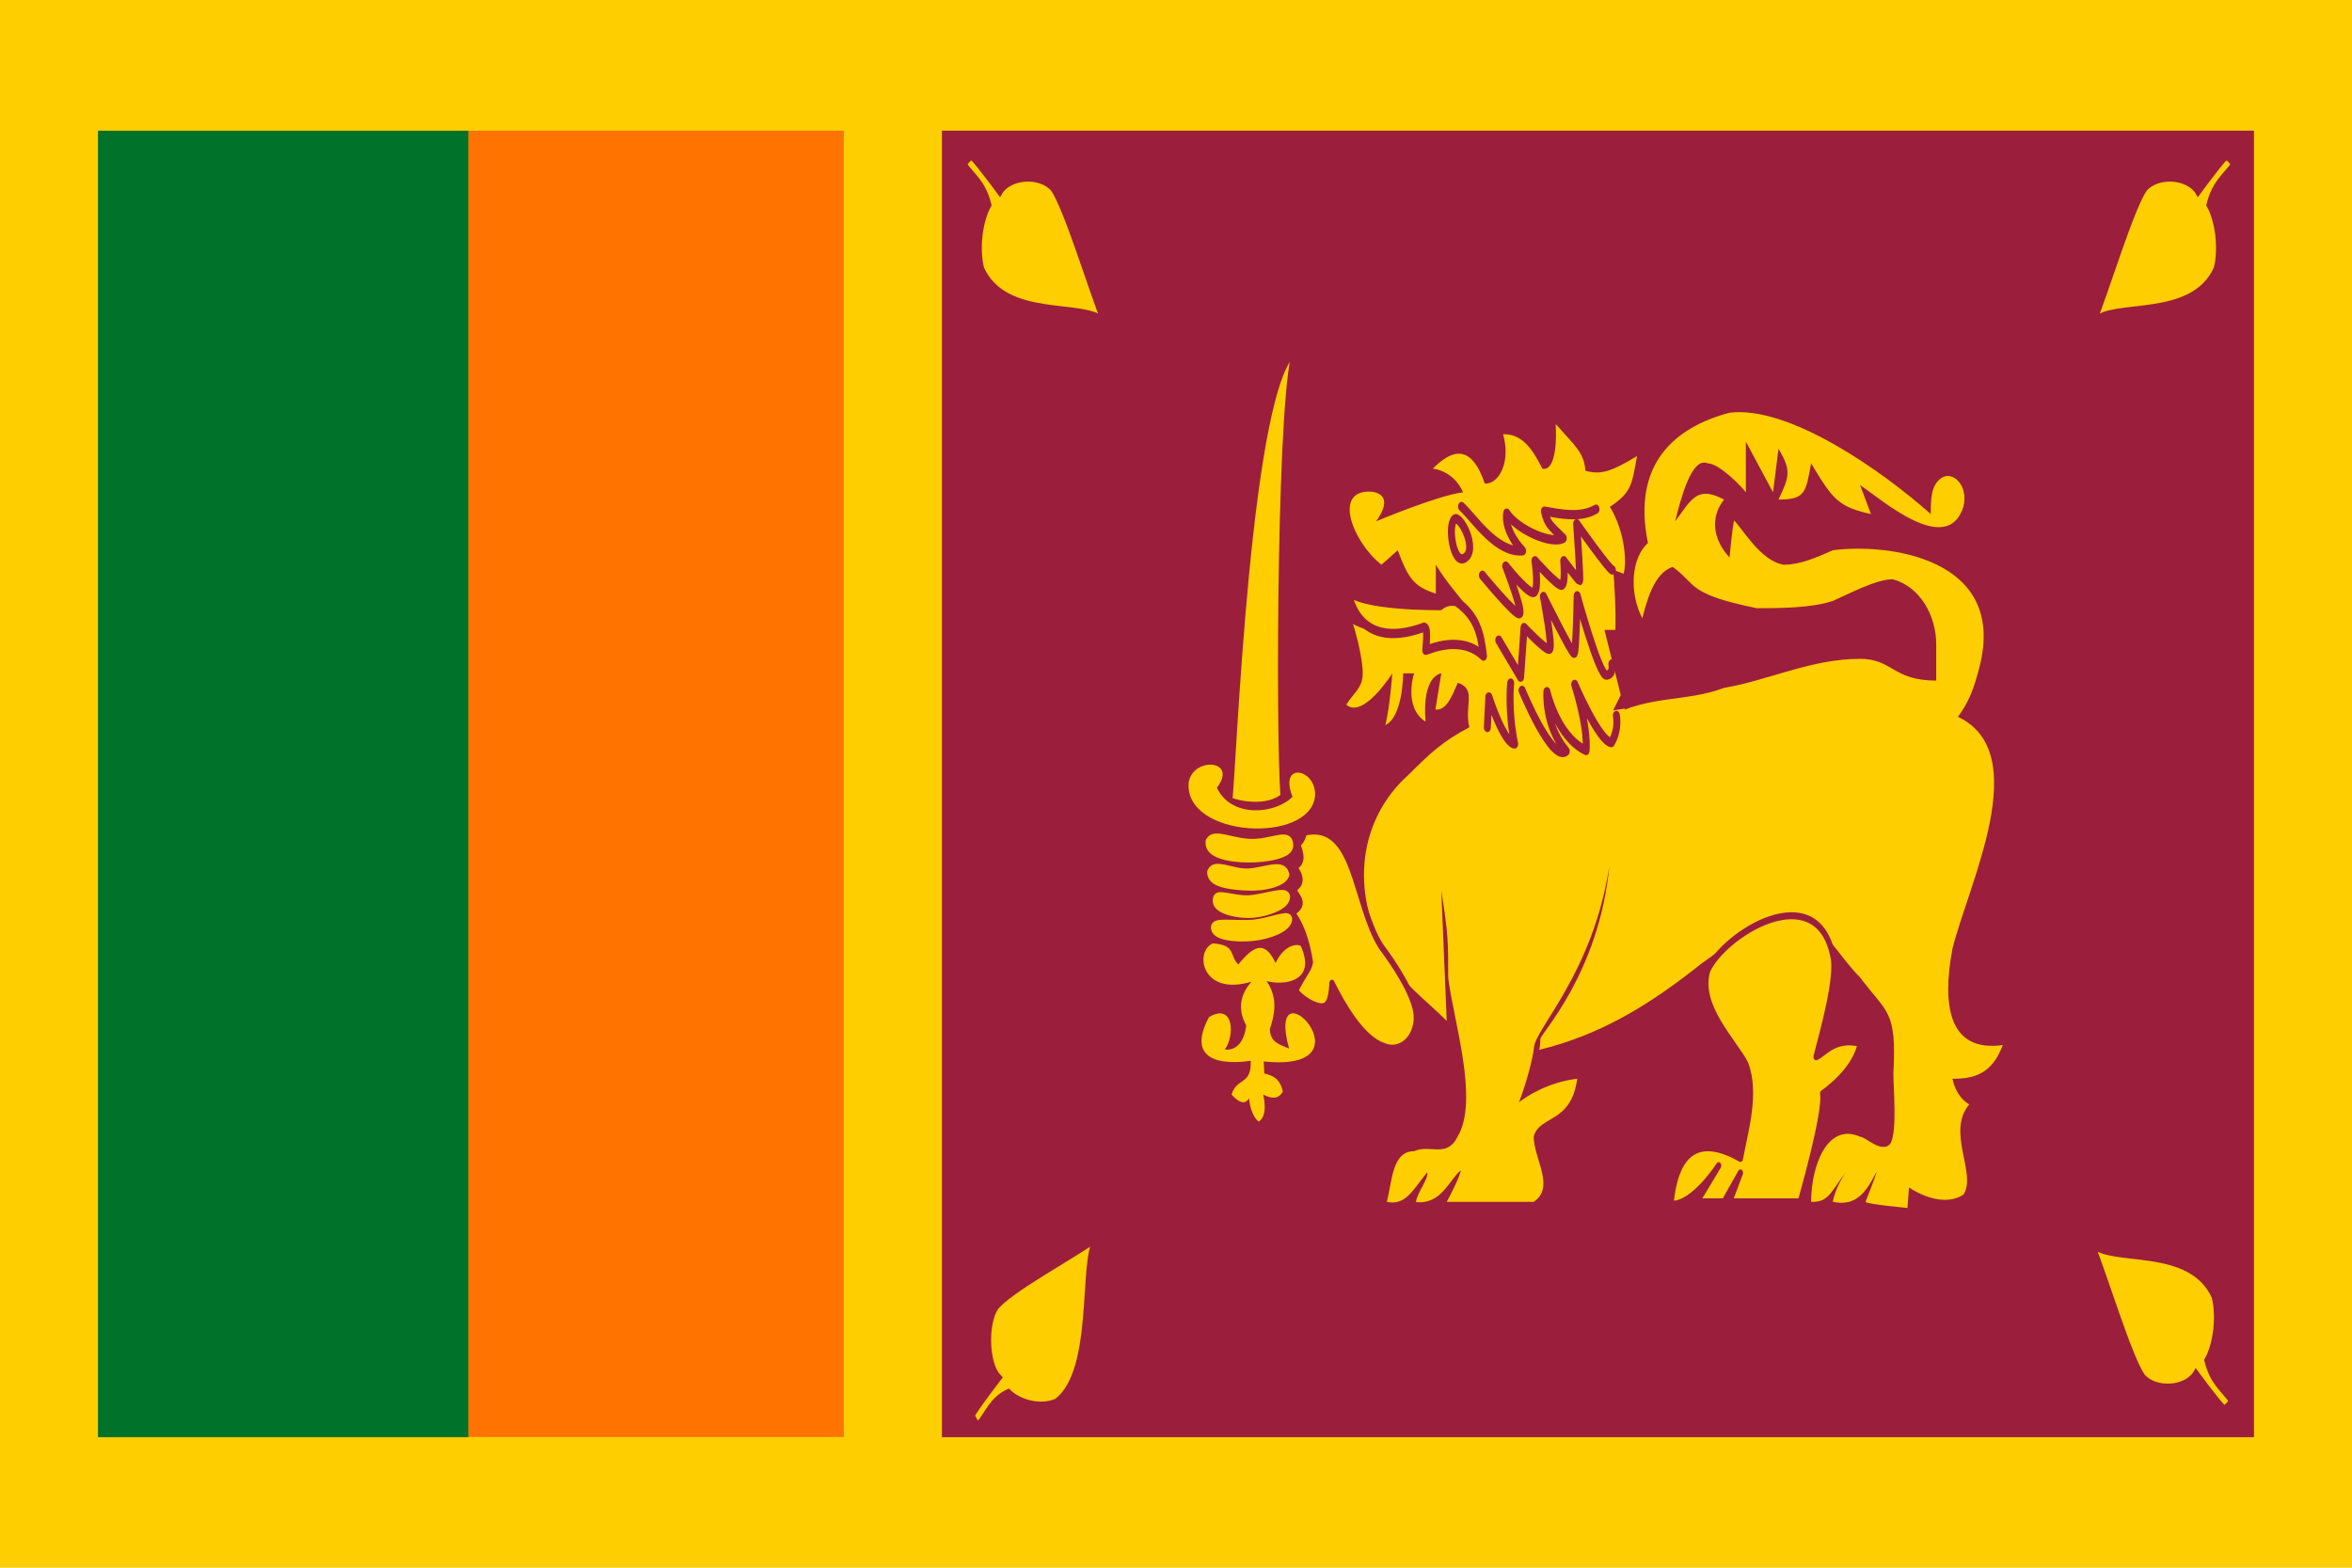 <?xml version="1.0" encoding="UTF-8" standalone="no"?>
<!-- Created with Inkscape (http://www.inkscape.org/) -->

<svg
   xmlns:dc="http://purl.org/dc/elements/1.1/"
   xmlns:cc="http://creativecommons.org/ns#"
   xmlns:rdf="http://www.w3.org/1999/02/22-rdf-syntax-ns#"
   xmlns:svg="http://www.w3.org/2000/svg"
   xmlns="http://www.w3.org/2000/svg"
   xmlns:sodipodi="http://sodipodi.sourceforge.net/DTD/sodipodi-0.dtd"
   xmlns:inkscape="http://www.inkscape.org/namespaces/inkscape"
   height="600"
   id="svg551"
   version="1.0"
   width="900"
   x="0"
   y="0"
   sodipodi:version="0.32"
   inkscape:version="0.47 r22583"
   sodipodi:docname="Flag_of_Sri_Lanka.svg">
  <sodipodi:namedview
     inkscape:window-height="779"
     inkscape:window-width="805"
     inkscape:pageshadow="2"
     inkscape:pageopacity="0.0"
     borderopacity="1.0"
     bordercolor="#666666"
     pagecolor="#ffffff"
     id="base"
     inkscape:zoom="0.67027778"
     inkscape:cx="500.24036"
     inkscape:cy="248.03149"
     inkscape:window-x="154"
     inkscape:window-y="203"
     inkscape:current-layer="svg551"
     showgrid="false"
     inkscape:window-maximized="0" />
  <defs
     id="defs553">
    <inkscape:perspective
       sodipodi:type="inkscape:persp3d"
       inkscape:vp_x="0 : 250 : 1"
       inkscape:vp_y="0 : 1000 : 0"
       inkscape:vp_z="1000 : 250 : 1"
       inkscape:persp3d-origin="500 : 166.66667 : 1"
       id="perspective2856" />
  </defs>
  <rect
     height="600"
     id="rect628"
     style="font-size:12px;fill:#ffce00;fill-opacity:1;fill-rule:evenodd;stroke-width:1pt"
     width="900"
     x="0"
     y="0" />
  <rect
     height="499.957"
     id="rect626"
     style="font-size:12px;fill:#ff7300;fill-opacity:1;fill-rule:evenodd;stroke-width:1pt"
     width="143.816"
     x="179.086"
     y="50.022" />
  <rect
     height="500.035"
     id="rect625"
     style="font-size:12px;fill:#007229;fill-opacity:1;fill-rule:evenodd;stroke-width:1pt"
     width="141.706"
     x="37.497"
     y="50.022" />
  <rect
     height="500.048"
     id="rect627"
     style="font-size:12px;fill:#9c1e3d;fill-opacity:1;fill-rule:evenodd;stroke-width:1pt"
     width="502.055"
     x="360.439"
     y="50.006" />
  <g
     id="g602"
     transform="matrix(2.083,0,0,2.777,0,-8.52e-5)">
    <path
       d="m 267.945,101.345 3.555,0.091 c 0,0 -4.01,3.372 -3.099,7.929 4.193,-6.197 5.742,-5.013 5.742,-5.013 -1.276,1.367 -3.737,3.281 -1.823,7.474 1.641,-4.284 5.013,-7.565 5.013,-7.565 0,0 -0.912,4.739 1.093,9.114 1.458,-4.375 3.919,-8.111 3.919,-8.111 0,0 -0.364,4.739 1.732,6.47 1.64,-1.458 2.734,-5.195 2.734,-5.195 0,0 3.099,5.469 5.013,6.289 1.549,-3.737 1.549,-6.653 1.549,-6.653 0,0 6.38,4.557 11.483,1.914 -4.557,-1.64 -6.106,-5.468 -6.106,-5.468 0,0 8.294,3.645 11.848,2.005 -3.464,-2.644 -11.574,-6.562 -11.574,-6.562 0,0 6.015,2.187 7.746,1.641 -0.82,-1.185 -3.463,-2.643 -3.463,-2.643"
       id="path579"
       style="fill:#ffce00;fill-opacity:1;fill-rule:evenodd;stroke:#9c1e3d;stroke-width:0.962pt;stroke-linecap:round;stroke-linejoin:round;stroke-opacity:1" />
    <path
       d="m 317.72,56.88 c 10.99,-1 27.97,7.98 36.97,13.97 0,-2 0,-3.99 1.99,-4.99 2,-1 5,1 4,3.99 -3,6.98 -14.99,-1 -18.98,-2.99 0,0 2,3.99 2,3.99 -6,-1 -7,-2 -10.99,-6.99 -1,3.99 -1,4.99 -6,4.99 1.88,-2.96 2.51,-3.95 0,-6.98 0,0 -1,5.98 -1,5.98 0,0 -4.99,-6.98 -4.99,-6.98 0,0 0,6.98 0,6.98 -1,-0.99 -5,-3.99 -7,-3.99 -2.99,-1 -4.99,4.99 -5.99,7.99 3,-3 3.99,-4.99 8.99,-3 -2.71,2.56 -1.92,5.63 1,7.98 0,0 0.52,-4.15 0.84,-5.1 1.59,1.19 4.96,5.66 9.15,6.1 3,0 6,-1 8.99,-1.99 9.99,-1 31.97,0.99 26.98,15.96 -1,3 -2,4.99 -4,6.99 13.99,4.99 2,22.95 -1,31.93 -2,7.98 -0.61,14.34 9.24,13.31 -1.99,3.99 -5.24,4.65 -9.24,4.65 0,0 0.5,2.4 3.07,3.53 -4.27,3.83 1.48,9.57 -1.07,12.44 -4.3,2.06 -9.99,-1 -9.99,-1 0,0 -0.28,2.83 -0.28,2.83 0,0 -7.55,-0.52 -7.71,-0.84 0,0 2.15,-4.02 1.99,-4.1 -2,2.99 -3.91,4.74 -7.99,4.1 0,0 0.32,-1.88 2.55,-4.26 -3.03,3.02 -3.36,4.34 -6.54,4.26 0,-4.99 2.99,-10.97 8.99,-8.98 1,0 4.15,2.48 5.63,0.88 1.2,-1.72 0.49,-7.54 0.49,-9.54 0.63,-8.82 -1.13,-8.3 -6.12,-13.29 -4,-2.99 -6.922,-7.574 -11.912,-8.574 -5,-1 -13.068,4.584 -17.068,6.574 -9.99,5.99 -18.98,9.98 -29.97,11.98 0,0 0.217,-0.51 0.217,-1.508 0,-0.673 10.787,-9.069 12.674,-23.81 -2.953,14.549 -13.441,22.235 -13.836,24.938 -0.394,2.704 -2.536,7.317 -2.796,7.619 1.297,-0.778 5.458,-2.817 10.731,-3.249 -1.137,6.249 -6.99,4.99 -7.99,7.98 0,3 4,6.99 0,8.98 0,0 -15.98,0 -15.98,0 0,0 2.459,-3.404 2.576,-4.342 -2.151,1.305 -3.516,4.73 -8.227,4.379 0.172,-1.288 2.428,-3.305 2.049,-4.097 -2.695,2.5 -3.96,4.607 -7.398,4.06 1,-2.99 1,-6.98 5,-6.98 3,-1 6,1 7.99,-2 4,-4.99 -0.729,-15.906 -1.719,-21.896 0,-4.99 0.015,-5.936 -1.271,-12.024 0,0 1,17.96 1,17.96 -4,-3 -8,-4.99 -11,-8.98 -6.99,-8.98 -4.99,-18.96 4,-24.95 4,-2.99 6.16,-4.55 11.16,-6.54 -1,-3 1.42,-5.21 -2.12,-6.14 -1.06,1.85 -2.1,3.87 -4.12,3.7 0,0 1.08,-4.99 1.08,-4.99 0,0 -3.6,0.22 -2.89,6.66 -4.14,-1.99 -2.11,-6.66 -2.11,-6.66 0,0 -2,0 -2,0 0,0 -0.01,5.94 -3.27,7.14 0.88,-2.79 1.27,-7.14 1.27,-7.14 0,0 -5.35,6.38 -8.46,4.31 1.83,-2.07 3.25,-2.41 3,-4.91 -0.24,-2.49 -1.53,-5.702 -1.764,-6.21 1.132,0.547 8.669,2.797 13.396,0.453 -0.313,1.562 -0.172,3.367 -0.172,3.367 4.99,-1 5.99,-1 10.99,0.99 -1,-6.98 -5,-7.98 -8.99,-12.97 0,0 0,3.99 0,3.99 -4,-0.99 -5,-1.99 -7,-5.98 0,0 -2.99,1.99 -2.99,1.99 -5.27,-3.11 -9.16,-10.49 -1.68,-10.06 4.46,0.56 0.68,4.08 0.68,4.08 0,0 11.44,-3.6 15.98,-4 0,0 -1.32,-2.79 -5.54,-3.27 3.5,-2.63 7.02,-3.48 9.54,2.06 2.51,0.14 4.85,-2.88 3.36,-6.8 3.71,-0.06 5.54,2.29 7.23,4.76 1.38,0.25 2.77,-1.2 2.44,-6.16 3.5,2.99 5.22,3.91 5.45,6.43 2.98,0.66 5,-0.01 9.49,-2.01 -0.99,4 -0.99,4.99 -4.99,6.99 2.82,3.485 3.117,7.691 2.526,9.22 -0.979,-0.284 -1.223,-0.348 -1.918,-0.538 0.217,1.542 0.53,5.783 0.392,8.278 0,0 -2,0 -2,0 0,0 3,8.98 3,8.98 0,0 -2,3 -2,3 6.99,-3 13.99,-2 20.98,-3.99 7.99,-1 15.99,-4 24.98,-4 5.99,0 5.99,3 13.99,3 0,-2 0,-3 0,-4.99 0,-3.99 -3,-7.98 -8,-8.98 -2.99,0 -7.99,1.99 -10.99,2.99 -3.99,1 -9.99,1 -13.99,1 -12.98,-2 -10.91,-3.26 -15.44,-5.69 -2.71,0.72 -4.23,3.02 -5.58,7.08 -2.51,-3.68 -1.95,-8.38 1.04,-10.37 -2.99,-10.98 5,-15.97 14.99,-17.96 z"
       id="selection_to_path#1"
       style="fill:#ffce00;fill-opacity:1;stroke:none" />
    <path
       d="m 320.72,146.69 c -2,-3 -9,-7.99 -7,-12.98 3,-4.99 19.99,-12.97 22.98,-1.99 1,2.99 -2.082,10.927 -3.082,13.927 1.513,-0.389 3.195,-2.713 8.119,-1.871 -0.917,3.92 -6.907,6.943 -6.907,6.943 0.608,2.652 -4.12,14.921 -4.12,14.921 0,0 -12.99,0 -12.99,0 0,0 2,-3.99 2,-3.99 0,0 -3,3.99 -3,3.99 0,0 -5,0 -5,0 0,0 4,-4.99 4,-4.99 0,0 -4.731,5.542 -8.763,5.321 1,-7.98 5.763,-9.311 12.763,-6.311 1,-3.99 2.99,-8.98 1,-12.97 z"
       id="selection_to_path"
       style="fill:#ffce00;fill-opacity:1;stroke:#9c1e3d;stroke-width:0.962;stroke-linejoin:round;stroke-opacity:1" />
    <path
       d="m 267.217,71.543 c -1.347,0.829 -0.247,6.31 1.822,5.377 2.579,-1.163 -0.799,-6.007 -1.822,-5.377 z"
       id="path577"
       style="fill:#ffce00;fill-opacity:1;fill-rule:evenodd;stroke:#9c1e3d;stroke-width:0.962pt;stroke-linecap:butt;stroke-linejoin:miter;stroke-opacity:1" />
    <path
       d="m 268.492,69.811 c 2.461,1.732 6.38,6.38 11.21,6.106 -3.646,-3.008 -2.916,-5.195 -2.916,-5.195 1.914,2.278 8.293,4.375 10.389,3.463 -2.46,-1.823 -2.916,-2.005 -3.463,-3.736 2.917,0.365 6.562,1.003 9.478,-0.273"
       id="path578"
       style="fill:#ffce00;fill-opacity:1;fill-rule:evenodd;stroke:#9c1e3d;stroke-width:0.962pt;stroke-linecap:round;stroke-linejoin:round;stroke-opacity:1" />
    <path
       d="m 273.232,100.251 0.273,-4.192 c 0,0 2.734,6.379 4.739,6.47 -1.276,-4.647 -0.729,-8.384 -0.729,-8.384"
       id="path580"
       style="fill:#ffce00;fill-opacity:1;fill-rule:evenodd;stroke:#9c1e3d;stroke-width:0.962pt;stroke-linecap:round;stroke-linejoin:round;stroke-opacity:1" />
    <path
       d="m 279.611,95.147 c 0,0 5.468,10.025 8.111,8.385 -4.01,-3.555 -3.554,-8.203 -3.554,-8.203 0,0 1.823,6.197 7.2,8.111 0.364,-3.463 -2.096,-9.114 -2.096,-9.114 0,0 4.465,7.838 6.744,8.02 1.458,-1.822 0.911,-3.736 0.911,-3.736"
       id="path581"
       style="fill:#ffce00;fill-opacity:1;fill-rule:evenodd;stroke:#9c1e3d;stroke-width:0.962pt;stroke-linecap:round;stroke-linejoin:round;stroke-opacity:1" />
    <path
       d="m 275.328,88.221 4.01,5.104 0.638,-6.835 c 0,0 3.919,3.099 4.648,3.007 0.729,-0.091 -1.094,-7.291 -1.094,-7.291 0,0 5.286,8.02 5.651,7.838 0.364,-0.182 0.546,-7.929 0.546,-7.929 0,0 4.011,11.028 5.378,10.937 1.367,-0.091 1.002,-1.549 1.002,-1.549"
       id="path582"
       style="fill:#ffce00;fill-opacity:1;fill-rule:evenodd;stroke:#9c1e3d;stroke-width:0.962pt;stroke-linecap:round;stroke-linejoin:round;stroke-opacity:1" />
    <path
       d="m 272.32,79.289 c 0,0 6.197,5.651 6.835,5.286 0.638,-0.365 -2.551,-6.562 -2.551,-6.562 0,0 3.554,3.372 4.921,3.646 1.367,0.273 0.456,-4.375 0.456,-4.375 0,0 4.192,3.554 4.921,3.372 0.729,-0.182 0.365,-3.372 0.365,-3.372 0,0 2.734,2.734 2.916,2.734 0.182,0 -0.547,-7.838 -0.547,-7.838 0,0 6.107,6.471 6.562,6.38"
       id="path583"
       style="fill:#ffce00;fill-opacity:1;fill-rule:evenodd;stroke:#9c1e3d;stroke-width:0.962pt;stroke-linecap:round;stroke-linejoin:round;stroke-opacity:1" />
    <path
       d="m 247.531,81.294 c 0.273,0.456 1.288,8.515 13.774,5.234 1.185,-0.638 0.664,2.252 0.612,3.099 0.547,-0.091 6.498,-2.213 10.599,0.794 -0.482,-3.333 -1.381,-5.572 -4.935,-7.486 -1.731,-0.364 -2.995,0.521 -2.995,0.521 0,0 -15.05,0.117 -17.055,-2.161 z"
       id="path584"
       style="fill:#ffce00;fill-opacity:1;fill-rule:evenodd;stroke:#9c1e3d;stroke-width:0.962pt;stroke-linecap:round;stroke-linejoin:round;stroke-opacity:1" />
    <path
       d="m 240.722,132.606 c -0.207,0.933 -0.86,1.202 -2.725,3.897 0.829,1.14 4.643,2.922 5.679,1.99 0.933,-0.519 1,-2.99 1,-2.99 2,2.99 5.518,7.705 9.518,8.705 2.99,1 5.99,-1 5.99,-3.99 0,-2.99 -4.518,-7.819 -6.508,-9.809 -5,-5.99 -4.559,-17.303 -14.011,-15.729 -0.049,0.086 -0.427,1.373 -1.333,1.603 0.759,1.453 1.185,2.681 -0.632,3.138 1.413,1.388 1.635,2.396 -0.181,3.093 1.099,1.474 2.386,2.015 -0.144,3.276 2.647,2.58 3.217,6.376 3.347,6.816"
       id="selection_to_path#2"
       style="fill:#ffce00;fill-opacity:1;stroke:#9c1e3d;stroke-width:0.962;stroke-linecap:round;stroke-linejoin:round;stroke-opacity:1" />
    <path
       d="m 238.261,48.041 c -3.005,4.353 -3.317,52.233 -2.384,61.871 -3.005,1.969 -8.601,1.14 -10.156,0.518 0.726,-3.42 3.316,-58.969 12.54,-62.389 z"
       id="path585"
       style="fill:#ffce00;fill-opacity:1;fill-rule:evenodd;stroke:#9c1e3d;stroke-width:0.962pt;stroke-linecap:butt;stroke-linejoin:miter;stroke-opacity:1" />
    <path
       d="m 229.763,146.185 c 0,0 -13.266,1.865 -7.67,-6.01 4.768,-2.073 4.664,2.798 2.902,4.456 2.177,0.242 3.628,-1.175 3.938,-3.317 -2.694,-3.627 1.14,-6.011 0.933,-6.011 -9.223,2.073 -10.467,-4.249 -7.047,-5.285 4.319,0.241 2.937,1.623 4.664,2.902 3.109,-2.867 4.975,-3.143 6.84,-0.207 1.865,-2.902 4.56,-2.591 4.663,-2.28 3.006,5.077 -3.627,5.388 -6.321,4.766 2.28,2.488 1.347,4.871 0.621,6.634 0.069,1.727 1.383,2.003 3.524,2.694 -4.559,-12.575 16.064,3.35 -4.664,1.762 0.035,0.552 0.07,1.105 0.104,1.658 1.693,0.311 2.867,0.725 3.419,2.487 -0.724,0.967 -1.864,1.105 -3.626,0.415 0,0 1.036,2.902 -0.829,3.731 -1.555,-0.933 -1.762,-3.213 -1.762,-3.213 -0.864,1.071 -2.142,0.379 -3.213,-0.518 0.968,-2.384 3.697,-1.245 3.524,-4.664 z"
       id="path586"
       style="fill:#ffce00;fill-opacity:1;fill-rule:evenodd;stroke:none" />
    <path
       d="m 218.363,107.84 c 0.794,-3.594 9.154,-3.145 5.182,0.725 2.659,4.249 10.812,3.628 13.887,1.244 -2.592,-4.941 4.457,-3.87 4.146,-0.104 -0.864,6.666 -24.113,5.769 -23.215,-1.865 z"
       id="path587"
       style="fill:#ffce00;fill-opacity:1;fill-rule:evenodd;stroke:none" />
    <path
       d="m 384.27,171.44 c 2.49,4.66 6.911,15.702 9.36,18.34 2.295,2.052 8.01,1.81 9.77,-0.51 0,0 3.66,3.77 5.14,4.91 0.88,-0.3 1.42,-1.14 1.42,-1.14 -1.49,-1.62 -3.52,-2.53 -4.52,-5.53 1.49,-1.99 2.31,-5.86 1.31,-8.86 -4.37,-7.32 -18.91,-4.43 -22.48,-7.21 z"
       id="path592"
       style="fill:#ffce00;fill-opacity:1;stroke:#9c1e3d;stroke-width:0.962;stroke-opacity:1" />
    <path
       d="m 202.8,44.287 c -2.49,-4.66 -6.911,-15.702 -9.36,-18.34 -2.295,-2.052 -8.01,-1.81 -9.77,0.51 0,0 -3.66,-3.77 -5.14,-4.91 -0.88,0.3 -1.42,1.14 -1.42,1.14 1.49,1.62 3.52,2.53 4.52,5.53 -1.49,1.99 -2.31,5.86 -1.31,8.86 4.37,7.32 18.91,4.43 22.48,7.21 z"
       id="path593"
       style="fill:#ffce00;fill-opacity:1;stroke:#9c1e3d;stroke-width:0.962;stroke-opacity:1" />
    <path
       d="m 201.325,170.734 c -4.66,2.49 -15.702,6.911 -18.34,9.36 -2.052,2.295 -1.81,8.01 0.51,9.77 0,0 -3.77,3.66 -4.91,5.14 0.3,0.88 1.14,1.42 1.14,1.42 1.62,-1.49 2.53,-3.52 5.53,-4.52 1.99,1.49 5.86,2.31 8.86,1.31 7.32,-4.37 4.43,-18.91 7.21,-22.48 z"
       id="path594"
       style="fill:#ffce00;fill-opacity:1;stroke:#9c1e3d;stroke-width:0.962;stroke-opacity:1" />
    <path
       d="m 384.654,44.286 c 2.49,-4.66 6.911,-15.702 9.36,-18.34 2.295,-2.052 8.01,-1.81 9.77,0.51 0,0 3.66,-3.77 5.14,-4.91 0.88,0.3 1.42,1.14 1.42,1.14 -1.49,1.62 -3.52,2.53 -4.52,5.53 1.49,1.99 2.31,5.86 1.31,8.86 -4.37,7.32 -18.91,4.43 -22.48,7.21 z"
       id="path595"
       style="fill:#ffce00;fill-opacity:1;stroke:#9c1e3d;stroke-width:0.962;stroke-opacity:1" />
    <path
       d="m 222.105,116.032 c -0.196,1.518 3.427,2.179 7.141,2.197 3.714,0.019 7.521,-0.605 7.692,-1.658 0.049,-1.885 -3.243,-0.282 -6.988,-0.313 -3.745,-0.03 -6.866,-1.499 -7.845,-0.226 z"
       id="path596"
       style="fill:#ffce00;fill-opacity:1;fill-rule:evenodd;stroke:#ffce00;stroke-width:0.962pt;stroke-linecap:butt;stroke-linejoin:round;stroke-opacity:1" />
    <path
       d="m 222.398,120.242 c 0.048,1.42 3.647,1.762 6.829,1.86 3.183,0.098 6.389,-0.538 6.976,-1.566 -0.564,-1.616 -4.1,-0.269 -6.977,-0.196 -2.876,0.074 -6.07,-1.42 -6.828,-0.098 z"
       id="path597"
       style="fill:#ffce00;fill-opacity:1;fill-rule:evenodd;stroke:#ffce00;stroke-width:0.962pt;stroke-linecap:butt;stroke-linejoin:round;stroke-opacity:1" />
    <path
       d="m 223.426,124.012 c -0.245,1.077 2.925,1.848 5.844,1.866 2.919,0.018 7.056,-1.108 7.08,-2.258 -0.171,-0.905 -4.259,0.318 -7.006,0.41 -2.748,0.092 -5.918,-0.997 -5.918,-0.018 z"
       id="path598"
       style="fill:#ffce00;fill-opacity:1;fill-rule:evenodd;stroke:#ffce00;stroke-width:0.962pt;stroke-linecap:butt;stroke-linejoin:round;stroke-opacity:1" />
    <path
       d="m 223.084,127.879 c 0.245,1.052 3.844,1.408 7.007,1.169 3.164,-0.238 6.382,-1.218 6.651,-2.344 -0.146,-0.71 -3.781,0.551 -6.792,0.704 -3.011,0.153 -6.915,-0.362 -6.866,0.471 z"
       id="path599"
       style="fill:#ffce00;fill-opacity:1;fill-rule:evenodd;stroke:#ffce00;stroke-width:0.962pt;stroke-linecap:butt;stroke-linejoin:round;stroke-opacity:1" />
  </g>
</svg>
